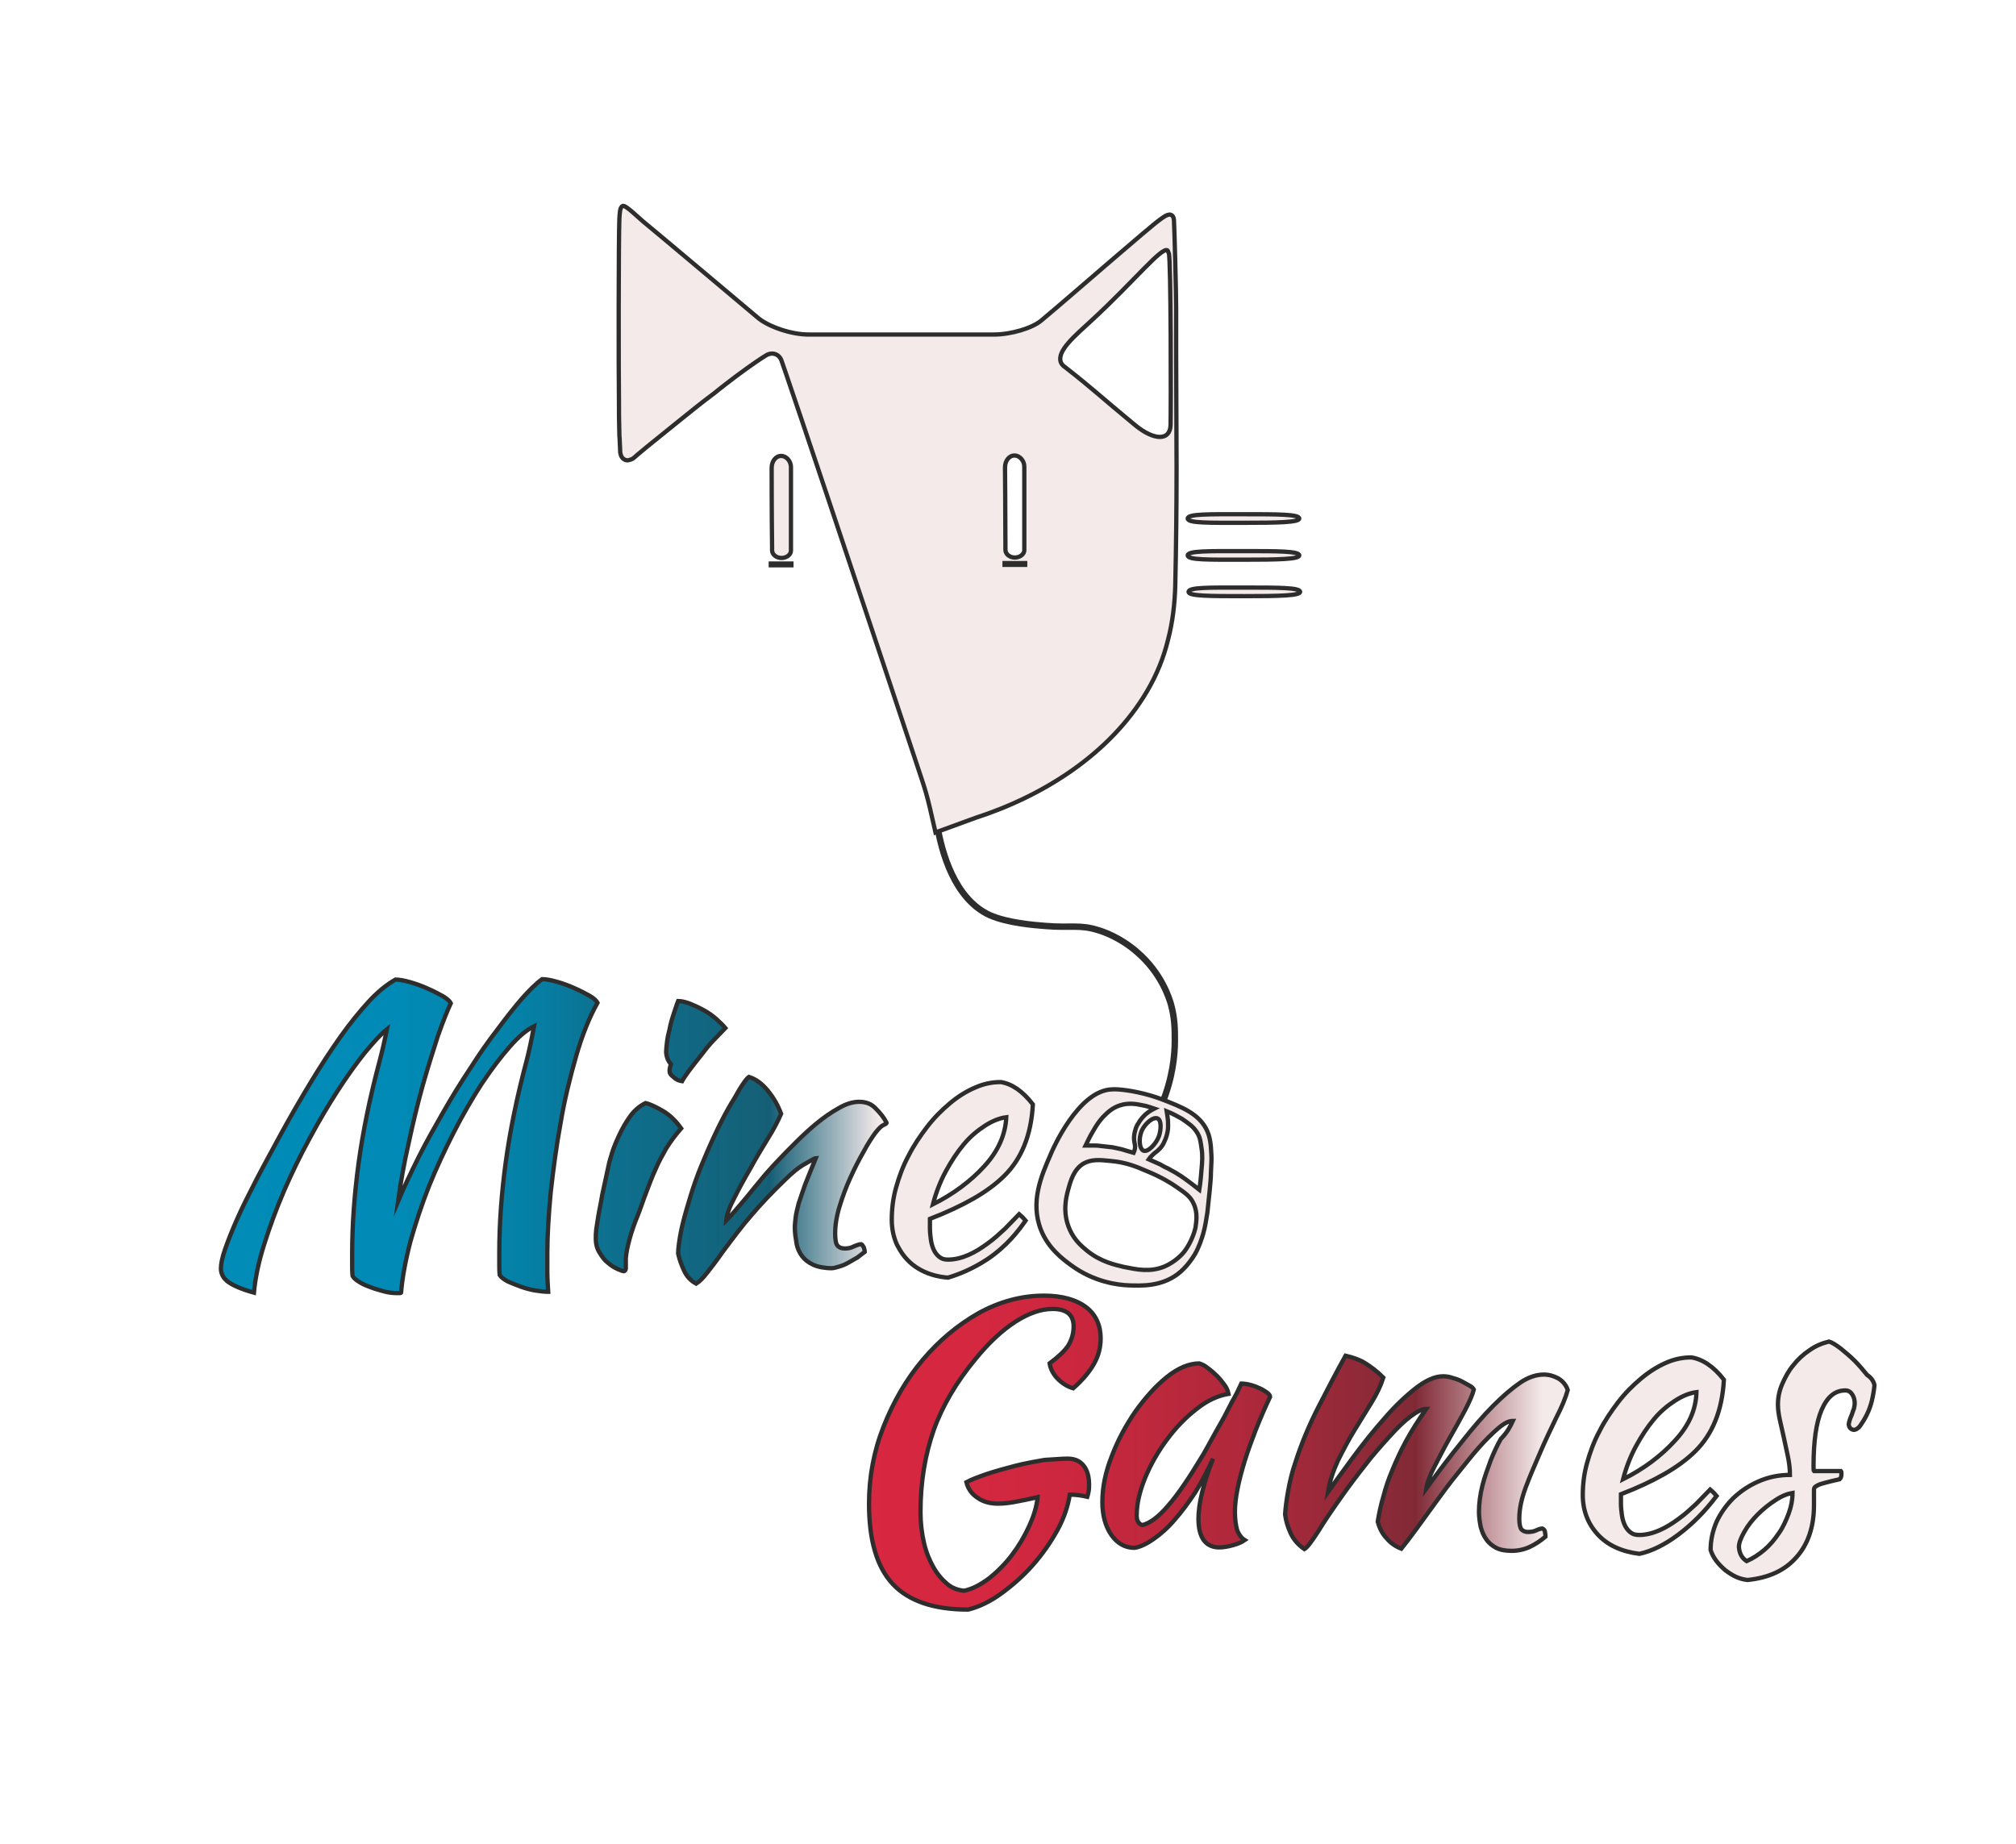 <?xml version="1.0" encoding="utf-8"?>
<!-- Generator: Adobe Illustrator 19.0.0, SVG Export Plug-In . SVG Version: 6.00 Build 0)  -->
<svg version="1.1"
	 id="svg3680" xmlns:cc="http://creativecommons.org/ns#" xmlns:svg="http://www.w3.org/2000/svg" xmlns:dc="http://purl.org/dc/elements/1.1/" xmlns:sodipodi="http://sodipodi.sourceforge.net/DTD/sodipodi-0.dtd" xmlns:inkscape="http://www.inkscape.org/namespaces/inkscape" xmlns:rdf="http://www.w3.org/1999/02/22-rdf-syntax-ns#" sodipodi:docname="LOGO MINEO GAMES 2.svg" inkscape:version="0.92.1 r15371"
	 xmlns="http://www.w3.org/2000/svg" xmlns:xlink="http://www.w3.org/1999/xlink" x="0px" y="0px" viewBox="-70 182 470 430"
	 style="enable-background:new -70 182 470 430;" xml:space="preserve">
<style type="text/css">
	.st0{fill:none;stroke:#2D2D2D;stroke-width:1.5;stroke-miterlimit:10;}
	.st1{fill:#F4EAEA;stroke:#2D2D2D;stroke-miterlimit:10;}
	.st2{fill:url(#SVGID_1_);stroke:#2D2D2D;stroke-miterlimit:10;}
	.st3{fill:url(#SVGID_2_);stroke:#2D2D2D;stroke-miterlimit:10;}
</style>
<link  rel="stylesheet" href="https://fonts.googleapis.com/css?family=Kaushan+Script"></link>
<sodipodi:namedview  objecttolerance="10" inkscape:zoom="1.9044743" borderopacity="1" bordercolor="#666666" inkscape:cx="304.99279" pagecolor="#ffffff" id="namedview3682" inkscape:cy="327.34327" showgrid="false" gridtolerance="10" guidetolerance="10" inkscape:window-width="1920" inkscape:window-height="1001" inkscape:current-layer="svg3680" inkscape:pageopacity="0" inkscape:window-y="-9" inkscape:pageshadow="2" inkscape:window-maximized="1" inkscape:window-x="-9">
	</sodipodi:namedview>
<path d="M201.7,441.1"/>
<path d="M192.9,439.9"/>
<path class="st0" d="M200.9,439.4c2.5-6.1,3-11.4,3-14.8c0-2.5,0-5.1-0.9-8.4c-0.4-1.4-2.2-7.3-7.9-12.2c-4-3.5-8-4.8-9-5.1
	c-4.4-1.4-6.4-0.5-12.4-1c-2.6-0.2-8.8-0.7-12.9-2.5c-8.4-3.8-11.3-15-12.3-20.9"/>
<path d="M193.1,445"/>
<path d="M194.7,440.6"/>
<path d="M194.3,439.5"/>
<path d="M195.2,437.6"/>
<path d="M118.3,299.3"/>
<g>
	<g>
		<path class="st1" d="M112.2,312.1c1.2,0,2.2-0.8,2.2-1.7c0,0,0,0,0-1.3c0-7,0-12.8,0-16.9c0-1.3,0-1.3,0-1.3
			c0-1.4-1.1-2.6-2.3-2.6c-1.2,0-2.2,1.2-2.2,2.8c0,0,0,11.1,0.1,18.3c0,0.9,0,0.9,0,0.9C110,311.3,111,312.1,112.2,312.1z"/>
		<path class="st1" d="M109.7,313.5c0,0.2,0,0.3,0,0.3s2.3,0,3.2,0s1.6,0,1.6,0s0-0.1,0-0.4h-4.8
			C109.7,313.5,109.7,313.5,109.7,313.5z"/>
		<path class="st1" d="M219.9,312.5c8,0,13-0.1,13-1c0-1-5-1-13-1s-13-0.1-13,1S211.9,312.5,219.9,312.5z"/>
		<path class="st1" d="M219.9,303.9c8,0,13-0.1,13-1c0-1-5-1-13-1s-13-0.1-13,1S211.9,303.9,219.9,303.9z"/>
		<path class="st1" d="M204.2,256c0-0.8,0-1.6,0-2.4c0-3.5-0.4-18.5-0.5-20c0-0.5-0.1-1.3-0.7-1.5c-0.5-0.2-1,0.1-1.4,0.3
			c-0.5,0.3-0.9,0.6-1.3,0.9c-1.9,1.3-19.7,16.8-23.6,20.1c-3.9,3.3-3.9,3.3-3.9,3.3c-2.1,1.8-7.1,3.3-11.1,3.3s-10.4,0-14.4,0
			s-10.4,0-14.4,0s-10.4,0-14.4,0s-9.3-1.8-11.8-3.9S81.4,234.8,80,233.7c-1-0.8-4.1-3.9-4.8-3.7c-0.7,0.3-0.7,1.6-0.8,2.9
			c-0.2,4.6-0.2,35.9-0.1,42.7c0,0.1,0,0.2,0,0.3c0,0,0,0,0,0.1c0,1.6,0,4.3,0.1,7.5c0.1,1,0.1,2.4,0.2,4c0.1,0.7,0.4,1.4,1.1,1.7
			c0.6,0.3,1.1,0,1.5-0.1c0.7-0.3,1-0.8,1.8-1.4c0.6-0.5,1.2-1,1.8-1.5c2.6-2.1,5.2-4.2,7.8-6.3c2.6-2.1,5.2-4.2,7.9-6.2
			c0.6-0.5,4.1-3.3,7.6-5.8s4.6-3.1,4.6-3.1c1.4-0.8,3-0.2,3.5,1.3c0,0,1.4,4,4.8,14.1s8,23.8,13,38.8c5,14.9,11.1,33.3,13.6,40.8
			c2.2,6.7,2.3,6.4,4.5,16.3l9.3-3.4c15.8-5.1,31.4-14.9,40-29.5c2.3-3.9,3.9-7.9,4.9-12c1.1-4.2,1.6-8.5,1.7-12.9
			c0.2-9.1,0.3-18,0.3-27.1s-0.1-18.1-0.1-27.1C204.2,261.4,204.2,258.7,204.2,256z M166.5,288.2c1.2,0,2.3,1.2,2.3,2.6
			c0,0,0,0,0,1.3c0,4.1,0,9.9,0,16.9c0,1.3,0,1.3,0,1.3c0,0.9-1,1.7-2.2,1.7c-1.2,0-2.2-0.8-2.2-1.8c0,0,0,0,0-0.9
			c0-7.1-0.1-18.3-0.1-18.3C164.3,289.4,165.3,288.2,166.5,288.2z M169,313.7c0,0-0.7,0-1.6,0s-3.2,0-3.2,0s0-0.1,0-0.3
			c0,0,0,0,0-0.1h4.8C169,313.6,169,313.7,169,313.7z M202.9,281.1c-0.1,3.7-3.8,3.7-8.3,0c-8-6.6-10-8.6-16.3-13.5
			c-0.3-0.2-0.8-0.6-1-1.2c-0.9-2.6,3.3-6.1,7.1-9.6c10.2-9.4,16.5-17.4,17.8-16.4c0.1,0.1,0.1,0.3,0.3,0.7
			C203,242.4,203,277.4,202.9,281.1z"/>
		<path class="st1" d="M220.1,319c-8,0-13-0.1-13,1c0,1,5,1,13,1s13-0.1,13-1C233.1,319,228.1,319,220.1,319z"/>
	</g>
	<path class="st1" d="M200.8,438.3c-1.3-0.5-2.4-0.8-2.7-0.9c-3.8-1.1-7.3-1.5-8.8-1.4c-7.9,0.2-13.9,14-14.5,15.5
		c-2,4.6-4.7,10.8-2.1,17.3c1.7,4.3,5.1,6.8,7,8.2c5.3,3.9,10.8,4.6,13.4,4.7c3,0.1,7.4,0.3,11.3-2.5c2.3-1.7,3.7-4,4.2-4.8
		c1-1.8,1.5-3.4,1.9-4.7c0.5-1.8,0.7-3.2,1-5.1c0.1-0.8,0.2-2.2,0.5-4.8c0.2-2.1,0.3-3.2,0.3-4.2c0.1-2.3,0.2-3.4,0.1-4.6
		c-0.1-1.9-0.2-3.9-1.2-5.8C209.3,441.6,205.5,440.1,200.8,438.3z M202.2,445.9c0.2-1,0.1-1.8,0.1-2.6c-0.1-0.9-0.2-1.6-0.3-2.2
		c1.5,0.6,2.7,1.3,3.6,1.8c1.4,1,2.6,1.7,3.5,3.2c0.7,1.1,0.8,2.1,1,3.5c0.3,1.8,0.2,3.1,0,5.3c-0.1,1.1-0.2,2.7-0.5,4.5
		c-2.4-1.9-4.2-3.2-5.1-3.7c-0.6-0.4-1.4-0.8-1.4-0.8c-0.3-0.2-0.7-0.4-1.1-0.6c-0.5-0.2-1-0.5-1.5-0.8c-1.1-0.5-2-0.9-2.7-1.2
		c0.2-0.3,0.5-0.6,0.9-1c0.6-0.6,0.9-0.7,1.3-1.1c0.8-0.7,1.2-1.4,1.4-1.9C201.9,447.3,202.1,446.4,202.2,445.9z M200.2,446.9
		c-0.7,1.9-2.6,3.8-3.6,3.4s-1.2-2.9-0.4-4.7c0.8-1.7,2.7-3.3,3.7-2.8C200.8,443.2,200.7,445.4,200.2,446.9z M186.6,449.2
		c-0.7-0.1-0.9-0.1-1.2-0.1c-0.2,0-0.3,0-0.4,0c-0.2,0-0.8,0-1.9,0c0.4-0.8,0.9-2,1.7-3.3c0.8-1.4,1.4-2.3,2.3-3.3
		c0.9-0.9,2.1-2.2,4.1-2.8c1.9-0.6,3.7-0.3,5.1,0c1.2,0.2,2.2,0.6,2.8,0.8c-0.6,0.3-1.3,0.7-2,1.3c-0.3,0.3-1.1,1-1.7,2.1
		c-0.3,0.4-0.6,1-0.8,1.9c-0.1,0.4-0.3,1.1-0.2,2.1c0.1,0.8,0.3,1.1,0.2,1.9c-0.1,0.4-0.2,0.8-0.3,1c-1.1-0.3-2-0.6-2.7-0.8
		c-0.7-0.2-1.4-0.3-2.3-0.5C188.3,449.4,187.5,449.3,186.6,449.2z M206.2,473.7c-0.6,0.8-2.2,2.5-4.7,3.6c-3.4,1.4-6.5,0.7-9.5,0.1
		c-2.1-0.5-5.4-1.2-8.6-3.8c-1.2-1-2.9-2.4-4-4.9c-1.8-4-0.8-7.7-0.4-9.2c0.6-2.2,1.3-4.8,3.6-6.2c1.8-1,3.6-0.9,6.4-0.6
		c3.3,0.3,5.7,1.2,8.2,2.3c3.7,1.5,6,3,7,3.7c2.2,1.5,3.3,2.3,4,3.8c1.1,2.2,0.7,4.3,0.5,5.8C208,471.2,206.5,473.3,206.2,473.7z"/>
</g>
<linearGradient id="SVGID_1_" gradientUnits="userSpaceOnUse" x1="-18.5" y1="444.9" x2="170.8" y2="444.9" gradientTransform="matrix(1 0 0 1 0 2)">
	<stop  offset="0" style="stop-color:#008CB7"/>
	<stop  offset="0.219" style="stop-color:#018AB5"/>
	<stop  offset="0.325" style="stop-color:#0385AD"/>
	<stop  offset="0.407" style="stop-color:#077CA0"/>
	<stop  offset="0.476" style="stop-color:#0D708E"/>
	<stop  offset="0.676" style="stop-color:#155F76"/>
	<stop  offset="0.81" style="stop-color:#F4EAEA"/>
	<stop  offset="0.847" style="stop-color:#F4EAEA"/>
	<stop  offset="0.861" style="stop-color:#F4EAEA"/>
	<stop  offset="1" style="stop-color:#F4EAEA"/>
</linearGradient>
<path class="st2" d="M23.5,483.4c-0.1,0.1-0.2,0.1-0.4,0.1c-0.1,0-0.4,0-0.7,0c-0.8,0-1.8-0.1-2.9-0.4c-1.1-0.3-2.2-0.6-3.2-1
	c-1.1-0.4-2-0.8-2.7-1.3c-0.8-0.5-1.2-0.9-1.4-1.3c-0.1-0.8-0.1-1.7-0.1-2.6s0-1.8,0-2.6c0-6.7,0.5-13.7,1.5-21.1
	c1-7.3,2.6-15.2,4.9-23.8c0.2-0.8,0.5-1.9,0.8-3.2c0.3-1.3,0.6-2.7,0.9-4.2c-1.4,1.1-3.1,3-5.1,5.4c-2,2.5-4.1,5.4-6.3,8.8
	s-4.4,7.1-6.6,11.2c-2.2,4-4.2,8.2-6,12.3c-1.8,4.2-3.3,8.3-4.6,12.4s-2.1,7.9-2.4,11.3c-2.9-0.8-4.9-1.7-6-2.5s-1.7-1.9-1.7-3.1
	c0-1.1,0.3-2.6,1-4.6s1.6-4.3,2.8-7c1.2-2.7,2.7-5.7,4.4-9c1.7-3.3,3.7-6.9,5.8-10.8c2.4-4.4,4.8-8.5,7.1-12.3s4.6-7.3,6.8-10.4
	s4.4-5.8,6.5-8.1c2.1-2.3,4.2-4,6.3-5.2c0.8,0,2,0.2,3.4,0.6s2.8,0.9,4.1,1.5c1.4,0.6,2.5,1.2,3.6,1.8c1,0.6,1.6,1.2,1.8,1.6
	c-0.8,1.7-1.8,4.2-3,7.6c-1.1,3.4-2.3,7.2-3.5,11.4c-1.2,4.3-2.3,8.8-3.3,13.5c-1.1,4.8-1.9,9.3-2.5,13.7c1.4-3.3,3-6.7,4.8-10.3
	c1.8-3.6,3.8-7.1,5.8-10.6s4.1-6.9,6.3-10.2c2.1-3.3,4.2-6.3,6.3-9c2-2.7,3.9-5.1,5.7-7.2c1.8-2,3.3-3.5,4.7-4.5
	c0.8,0,2,0.2,3.4,0.6c1.4,0.4,2.8,0.9,4.1,1.5c1.4,0.6,2.5,1.2,3.6,1.8c1,0.6,1.6,1.2,1.8,1.6c-1.9,3.4-3.6,7.6-5,12.5
	s-2.7,10.1-3.6,15.5c-1,5.4-1.7,10.8-2.3,16.1c-0.5,5.3-0.8,10.1-0.8,14.3c0,1.4,0,2.8,0,4.3s0.1,3.1,0.2,4.7c-0.8,0-1.8-0.1-3-0.3
	c-1.2-0.2-2.3-0.5-3.4-0.9c-1.1-0.4-2.1-0.8-3-1.2c-0.9-0.5-1.5-0.9-1.9-1.5c-0.1-0.8-0.1-1.7-0.1-2.6s0-1.8,0-2.6
	c0-6.7,0.5-13.7,1.5-21.1c1-7.3,2.6-15.2,4.9-23.8c0.2-0.8,0.5-2,0.8-3.4s0.6-2.9,0.9-4.5c-1.7,0.8-3.6,2.4-5.7,4.8
	c-2.1,2.4-4.3,5.3-6.5,8.6c-2.2,3.4-4.4,7.2-6.5,11.3c-2.1,4.1-4.1,8.4-5.8,12.6c-1.7,4.3-3.1,8.6-4.3,12.8
	C24.5,476,23.8,479.9,23.5,483.4z M68.9,470.7c0-0.5,0-1.2,0.1-2s0.3-1.9,0.5-3.2c0.2-1.3,0.6-3,0.9-4.9c0.4-1.9,0.9-4.2,1.5-6.9
	c0.1-0.6,0.4-1.6,0.8-2.9c0.4-1.3,1-2.7,1.7-4.2s1.5-2.9,2.5-4.3s2.2-2.4,3.6-3.1c1,0.2,2.4,0.9,4,1.8c1.7,1,3.1,2.4,4.3,4.1
	c-1.4,1.6-2.5,3.1-3.5,4.7c-0.9,1.6-1.8,3.2-2.5,4.9c-0.8,1.7-1.4,3.4-2.1,5.2c-0.7,1.8-1.3,3.7-2.1,5.7c-0.7,1.7-1.3,3.4-1.8,5.2
	c-0.5,1.8-0.8,3.3-0.9,4.6c0,1.1,0,1.8,0,2.3c0,0.4-0.2,0.7-0.5,0.7c-0.2,0-0.7-0.2-1.4-0.5c-0.7-0.3-1.5-0.8-2.2-1.4
	c-0.8-0.6-1.4-1.4-2-2.4C69.2,473.2,68.9,472.1,68.9,470.7z M86.1,431.7c0-0.4,0.1-0.9,0.3-1.6c-0.3-0.3-0.6-0.8-0.8-1.3
	c-0.2-0.6-0.3-1.1-0.3-1.6s0.1-1.3,0.2-2.2c0.1-0.9,0.3-1.9,0.6-3c0.2-1.1,0.5-2.2,0.9-3.4c0.4-1.2,0.7-2.2,1.1-3.2
	c0.7,0,1.6,0.2,2.7,0.6c1,0.4,2.1,0.9,3.2,1.5c1.1,0.6,2.1,1.3,3,2.1c0.9,0.8,1.6,1.5,2.1,2.1c-0.7,0.7-1.5,1.6-2.6,2.7
	c-1.1,1.1-2.1,2.4-3.1,3.7c-1,1.3-2,2.5-2.8,3.6s-1.4,2-1.6,2.4c-0.7-0.1-1.4-0.4-1.9-0.9C86.3,432.6,86.1,432.2,86.1,431.7z
	 M104.6,433.1c1.6,0.5,3,1.5,4.4,3.2c1.4,1.7,2.4,3.5,3.1,5.4c-0.7,1.6-1.7,3.6-3.1,5.8c-1.4,2.3-2.8,4.6-4.1,7
	c-1.4,2.4-2.6,4.6-3.7,6.8c-1.1,2.1-1.8,3.9-1.9,5.3c1-1,2-2.2,3.2-3.6c1.2-1.4,2.3-2.7,3.4-4.1c1.1-1.3,2.1-2.6,3.1-3.7
	s1.7-1.9,2.3-2.5c1.1-1.2,2.5-2.6,4.1-4.2s3.2-3.1,4.9-4.5c1.7-1.4,3.4-2.6,5.2-3.6c1.7-1,3.3-1.5,4.8-1.5c1.6,0,2.9,0.5,3.9,1.6
	c1,1,1.9,2.1,2.5,3.3c0,0.1-0.2,0.3-0.7,0.5s-1.1,0.8-1.9,1.8c-0.8,1.1-1.8,2.6-2.8,4.5c-1.1,1.9-2.1,3.9-3.1,6.1s-1.8,4.4-2.5,6.7
	c-0.7,2.3-1,4.4-1,6.2c0,1.5,0.2,2.5,0.6,2.9s0.9,0.6,1.7,0.6c0.7,0,1.3-0.1,2.1-0.5c0.7-0.3,1.3-0.5,1.7-0.5
	c0.2,0.1,0.4,0.4,0.6,0.8c0.1,0.4,0.2,0.7,0.2,1c-0.5,0.4-1.1,0.8-1.7,1.3c-0.7,0.4-1.4,0.8-2.1,1.2c-0.7,0.4-1.4,0.7-2.1,0.9
	c-0.7,0.2-1.3,0.4-1.8,0.4c-1.7,0-3.2-0.3-4.3-0.8s-2-1.2-2.6-2s-1.1-1.8-1.3-3c-0.2-1.2-0.4-2.4-0.4-3.7c0-0.7,0.1-1.5,0.2-2.4
	c0.1-0.9,0.4-2,0.7-3.2c0.4-1.2,0.9-2.7,1.5-4.4c0.7-1.7,1.5-3.8,2.5-6.2c-0.1,0-0.9,0.4-2.4,1.3c-1.5,0.8-3.1,2.1-4.9,3.9
	c-2.8,2.7-5.4,5.4-7.6,8c-2.3,2.6-4.5,5.6-6.9,8.8c-1.3,1.9-2.5,3.4-3.5,4.7c-1,1.3-1.8,2.1-2.6,2.6c-1.3-0.7-2.2-1.7-2.8-3
	c-0.6-1.3-1.1-2.6-1.4-4c0-1.1,0.2-2.6,0.5-4.3c0.3-1.7,0.8-3.7,1.4-5.8c0.6-2.1,1.3-4.4,2.1-6.7c0.8-2.3,1.8-4.7,2.8-7
	c2.3-5.3,4.4-9.4,6.3-12.4C102.9,435,104.1,433.4,104.6,433.1z M170.8,439.5c-0.2,3.7-0.9,6.9-2,9.6c-1.1,2.7-2.6,5-4.6,7
	s-4.5,3.8-7.3,5.4s-6.2,3.2-10.1,4.7c0,0.4,0,0.7,0,1.1s0,0.8,0,1.2c0,0.8,0.1,1.6,0.2,2.4c0.1,0.8,0.3,1.6,0.6,2.3
	c0.3,0.7,0.7,1.3,1.3,1.8s1.2,0.7,2.1,0.7c1.6,0,3.2-0.4,4.8-1.1c1.6-0.7,3-1.6,4.5-2.7c1.4-1,2.7-2.2,4-3.4
	c1.2-1.2,2.3-2.4,3.3-3.4c0.6,0.5,1.1,1,1.5,1.5c-1.6,2.3-4.3,5.9-8.9,9c-3.5,2.3-6.8,3.6-9.2,4.3c-1.4-0.1-6.2-0.6-9.6-4.3
	c-1.4-1.5-2.1-3.1-2.3-3.4c-0.8-1.8-1.2-3.7-1.2-5.8c0-2.5,0.3-5,1-7.5c0.7-2.5,1.6-5,2.9-7.4c1.2-2.4,2.7-4.6,4.3-6.7
	c1.6-2.1,3.4-3.9,5.3-5.5s3.8-2.8,5.9-3.7c2-0.9,4-1.3,6-1.3C165.9,434.7,168.4,436.4,170.8,439.5z M164.6,442.5
	c-1.6,0.2-3.3,0.9-5,2s-3.4,2.5-4.9,4.3s-2.9,3.9-4.2,6.3c-1.3,2.4-2.3,5-3,7.7c4.8-2.4,8.8-5.4,12-8.9
	C162.7,450.4,164.4,446.6,164.6,442.5z"/>
<linearGradient id="SVGID_2_" gradientUnits="userSpaceOnUse" x1="132.571" y1="518.7" x2="366.971" y2="518.7" gradientTransform="matrix(1 0 0 1 0 2)">
	<stop  offset="0" style="stop-color:#D82740"/>
	<stop  offset="0.114" style="stop-color:#D42740"/>
	<stop  offset="0.217" style="stop-color:#C9273E"/>
	<stop  offset="0.316" style="stop-color:#B7283C"/>
	<stop  offset="0.32" style="stop-color:#B6283C"/>
	<stop  offset="0.368" style="stop-color:#B0283B"/>
	<stop  offset="0.434" style="stop-color:#9E2939"/>
	<stop  offset="0.544" style="stop-color:#812A36"/>
	<stop  offset="0.67" style="stop-color:#F4EAEA"/>
	<stop  offset="0.682" style="stop-color:#F4EAEA"/>
	<stop  offset="1" style="stop-color:#F4EAEA"/>
</linearGradient>
<path class="st3" d="M178.9,522.1c1.6,0,2.8,0.5,3.7,1.6c0.9,1.1,1.3,2.6,1.3,4.5c0,0.5,0,1-0.1,1.5c-0.1,0.5-0.2,1-0.3,1.3
	c-1.3-0.3-2.6-0.5-4.1-0.5c-0.4,2.6-1.3,5.4-2.9,8.3c-1.6,2.9-3.5,5.6-5.7,8.1s-4.7,4.7-7.3,6.6c-2.6,1.9-5.3,3.2-7.8,3.8
	c-8,0-13.9-2-17.6-6s-5.5-10.2-5.5-18.7c0-6.2,1.1-12.2,3.4-18c2.3-5.8,5.3-11,9.1-15.5c3.8-4.5,8.1-8.1,13-10.9
	c4.9-2.7,10-4.1,15.3-4.1c4.1,0,7.4,0.9,9.7,2.6s3.5,4.2,3.5,7.4c0,2.1-0.5,4-1.5,5.8s-2.6,3.8-4.9,5.8c-1.4-0.4-2.6-1.2-3.6-2.2
	s-1.7-2.3-1.9-3.6c2-1.5,3.5-2.9,4.3-4.1c0.8-1.3,1.3-2.8,1.3-4.5c0-2.8-1.7-4.1-4.9-4.1c-2.7,0-5.6,1-8.7,3c-3.1,2-6.2,4.9-9.3,8.7
	c-4.4,5.3-7.7,10.9-9.7,16.5c-2,5.7-3.1,12.1-3.1,19.1c0,2.6,0.3,5,0.8,7.2c0.5,2.2,1.3,4.1,2.2,5.7s2,2.9,3.2,3.9s2.6,1.5,4,1.6
	c1.9-0.4,3.8-1.4,5.8-2.9c1.9-1.5,3.7-3.3,5.3-5.4c1.6-2.1,2.9-4.3,4-6.7c1.1-2.4,1.8-4.6,2-6.8c-1.7,0.4-3.3,0.7-4.8,1
	c-1.5,0.3-3,0.5-4.4,0.5c-1.8,0-3.4-0.4-4.7-1.3c-1.4-0.9-2.3-2.1-2.7-3.7c1.1-0.6,2.7-1.2,4.7-1.9c2.1-0.7,4.3-1.3,6.6-1.9
	c2.3-0.6,4.6-1,6.9-1.4C175.6,522.3,177.4,522.1,178.9,522.1z M219.4,504.6c0.6,0,1.3,0.1,2.1,0.3c0.8,0.2,1.5,0.5,2.2,0.8
	s1.2,0.7,1.7,1c0.5,0.4,0.7,0.7,0.7,1c-1.2,2.5-2.3,5.1-3.3,7.6c-1,2.6-1.9,5-2.6,7.3c-0.7,2.3-1.3,4.5-1.7,6.6
	c-0.4,2-0.6,3.8-0.6,5.3c0,1.7,0.2,3.1,0.5,4.2c0.4,1.1,1,1.9,1.8,2.4c-0.7,0.5-1.7,0.9-2.8,1.2c-1.1,0.3-2.2,0.5-3.1,0.5
	c-3.2,0-4.9-2.2-4.9-6.7c0-3.4,1.1-8.1,3.4-14c-1.2,2.7-2.6,5.3-4.1,7.8c-1.6,2.4-3.2,4.6-4.8,6.4c-1.6,1.9-3.3,3.4-4.9,4.5
	c-1.7,1.2-3.2,1.9-4.5,2.1c-2.2,0-4-1-5.4-3s-2.1-4.6-2.1-7.7c0-3.4,0.7-6.9,2.2-10.7c1.4-3.7,3.3-7.2,5.5-10.4
	c2.3-3.2,4.7-5.9,7.3-8s5.2-3.2,7.6-3.2c0.6,0.2,1.3,0.5,2,1.1c0.7,0.5,1.5,1.2,2.2,1.9c0.7,0.7,1.3,1.5,1.8,2.2s0.7,1.4,0.8,1.9
	c-2.4,0.4-4.9,1.5-7.4,3.5c-2.6,2-4.9,4.4-6.9,7.1c-2.1,2.8-3.8,5.8-5.1,8.9c-1.3,3.2-2,6.1-2,8.9c0,1.1,0.4,1.9,1.3,2.2
	c1.7-0.4,3.7-1.8,6-4.5c2.3-2.6,5-6.6,8.3-12.1c0.6-1.1,1.3-2.3,2-3.6c0.7-1.3,1.5-2.7,2.3-4.1c0.8-1.4,1.5-2.9,2.3-4.4
	C218.1,507.4,218.8,505.9,219.4,504.6z M282.7,513.3c-1,0-2.1,0.6-3.5,1.8c-1.4,1.2-2.9,2.7-4.5,4.5c-1.6,1.8-3.2,3.9-5,6.1
	c-1.8,2.2-3.4,4.4-5,6.6s-3.1,4.3-4.5,6.2s-2.6,3.5-3.5,4.6c-1.3-0.5-2.5-1.3-3.4-2.4c-1-1-1.7-2.4-2.1-3.9c0.3-1.9,0.7-3.8,1.3-5.8
	c0.5-2,1.2-4.1,2.1-6.2c0.9-2.2,1.9-4.4,3.2-6.8c1.3-2.4,2.9-4.9,4.7-7.5c-0.9,0-2.1,0.6-3.7,1.8c-1.6,1.2-3.2,2.8-5,4.8
	s-3.7,4.1-5.6,6.6c-1.9,2.4-3.7,4.8-5.4,7.2c-2.2,3.1-4.1,5.9-5.5,8.2c-1.5,2.3-2.5,3.7-3.2,4.1c-1.6-1.1-2.6-2.4-3.2-3.7
	c-0.6-1.3-1.1-2.8-1.3-4.4c0.1-1.4,0.3-3.2,0.7-5.4c0.4-2.2,0.9-4.4,1.7-6.7c1.4-4.4,3.2-8.7,5.4-13c2.2-4.3,4.3-8.3,6.3-11.9
	c1.7,0.4,3.2,0.9,4.5,1.7c1.3,0.8,2.8,1.9,4.3,3.4c-0.6,1.9-1.5,3.8-2.8,5.9s-2.6,4.2-4,6.5s-2.6,4.6-3.8,7
	c-1.1,2.4-1.9,4.8-2.3,7.3c1.7-2.4,3.7-5.2,6-8.3s4.7-6.1,7.1-8.8c2.4-2.8,4.8-5.1,7.2-7s4.6-2.9,6.5-2.9c0.7,0,1.5,0.1,2.3,0.4
	c0.8,0.2,1.6,0.5,2.3,0.9c0.7,0.4,1.3,0.7,1.8,1s0.7,0.6,0.8,0.8c-0.3,1.2-1,2.8-2.1,4.9s-2.3,4.2-3.6,6.5c-1.3,2.3-2.4,4.5-3.5,6.6
	s-1.7,3.8-1.9,5.1c2.9-4,5.7-7.7,8.3-10.9c2.6-3.3,5-6.1,7.3-8.4c2.3-2.3,4.4-4.1,6.3-5.4c1.9-1.3,3.8-1.9,5.5-1.9
	c1.2,0,2.3,0.3,3.4,0.9c1,0.6,1.8,1.5,2.2,2.7c-0.5,1.8-1.4,4-2.7,6.5c-1.2,2.5-2.5,5.2-3.7,8c-1.2,2.8-2.4,5.5-3.4,8.2
	c-1,2.7-1.5,5.1-1.5,7.3c0,1.3,0.2,2.1,0.5,2.5c0.4,0.4,0.9,0.6,1.5,0.6c0.7,0,1.4-0.1,2-0.4s1.1-0.4,1.4-0.4
	c0.4,0.2,0.6,0.5,0.6,0.9c0.1,0.4,0.1,0.7,0.1,1c-1.2,1-2.4,1.8-3.7,2.4c-1.3,0.6-2.7,0.9-4.2,0.9c-1.4,0-2.6-0.2-3.6-0.7
	c-0.9-0.5-1.7-1.1-2.3-2c-0.6-0.8-1-1.8-1.3-2.9c-0.2-1.1-0.4-2.2-0.4-3.5c0-2,0.3-4.1,0.8-6.1s1.2-3.9,1.9-5.8
	c0.7-1.8,1.5-3.5,2.4-5.1C281.4,516,282.1,514.6,282.7,513.3z M331.9,503.7c-0.2,3.7-0.9,6.9-2,9.6s-2.6,5-4.6,7s-4.5,3.8-7.3,5.4
	s-6.2,3.2-10.1,4.7c0,0.4,0,0.7,0,1.1s0,0.8,0,1.2c0,0.8,0.1,1.6,0.2,2.4c0.1,0.8,0.3,1.6,0.6,2.3c0.3,0.7,0.7,1.3,1.3,1.8
	s1.2,0.7,2.1,0.7c1.6,0,3.2-0.4,4.8-1.1c1.6-0.7,3-1.6,4.5-2.7c1.4-1,2.7-2.2,4-3.4c1.2-1.2,2.3-2.4,3.3-3.4c0.6,0.5,1.1,1,1.5,1.5
	c-2.7,3.6-5.7,6.6-8.9,9c-3.2,2.4-6.3,3.9-9.1,4.5c-4.1-0.5-7.4-2-9.7-4.5c-2.3-2.5-3.5-5.6-3.5-9.2c0-2.5,0.3-5,1-7.5
	c0.7-2.5,1.6-5,2.9-7.4c1.2-2.4,2.7-4.6,4.3-6.7s3.4-3.9,5.3-5.5s3.8-2.8,5.8-3.7c2-0.9,4-1.3,6-1.3
	C326.9,498.9,329.5,500.6,331.9,503.7z M325.5,506.6c-1.6,0.2-3.3,0.9-5,2s-3.4,2.5-4.9,4.3c-1.5,1.8-2.9,3.9-4.2,6.3
	c-1.3,2.4-2.3,5-3,7.7c4.8-2.4,8.8-5.4,12-8.9C323.6,514.6,325.4,510.8,325.5,506.6z M367,505c-0.1,1.1-0.3,2.3-0.6,3.6
	c-0.3,1.2-0.7,2.3-1.2,3.3c-0.5,1-1,1.8-1.5,2.5s-1.1,1-1.5,1c-0.7-0.1-1.1-0.5-1.2-1.3c0-0.2,0.1-0.5,0.2-0.9s0.3-0.8,0.5-1.3
	c0.2-0.5,0.3-1,0.5-1.4c0.1-0.5,0.2-0.9,0.2-1.3c0-0.8-0.2-1.5-0.6-2.1s-0.9-0.9-1.6-0.9c-2.4,0-4.2,1.5-5.5,4.5s-1.9,7.4-1.9,13.2
	c0,0.6,0,1,0.1,1.1c1.3,0,2.4,0,3.4,0s2,0,2.9,0c0.1,0.1,0.1,0.4,0.1,0.7c0,0.5-0.1,0.9-0.4,1.2c-1.4,0.3-2.5,0.6-3.3,0.8
	c-0.8,0.2-1.4,0.4-1.8,0.6s-0.7,0.4-0.8,0.6s-0.1,0.5-0.1,0.9c0,0.5,0,1,0,1.4c0,0.5,0,1.1,0,1.8c0,5-1.4,9.1-4.1,12.1
	c-2.7,3.1-6.5,4.8-11.4,5.3c-0.8-0.1-1.7-0.3-2.6-0.7s-1.8-1-2.6-1.6c-0.8-0.7-1.5-1.4-2.1-2.2c-0.6-0.8-1-1.6-1.3-2.5
	c0-2.3,0.5-4.5,1.4-6.6c1-2.1,2.3-3.9,3.9-5.5c1.7-1.6,3.6-2.9,5.9-3.9s4.7-1.5,7.3-1.5c0-1.5-0.2-3-0.5-4.4s-0.6-2.8-0.9-4.2
	s-0.6-2.7-0.9-4c-0.3-1.3-0.5-2.6-0.5-3.8c0-1.6,0.3-3.2,1-4.8c0.7-1.6,1.5-3.1,2.6-4.4c1.1-1.4,2.3-2.5,3.8-3.5
	c1.4-1,2.9-1.6,4.5-2c0.7,0.2,1.5,0.7,2.7,1.6c1.1,0.9,2.2,1.8,3.3,2.9s2,2.2,2.9,3.3C366.4,503.3,366.9,504.3,367,505z M337.2,546
	c1.4-0.6,2.8-1.5,4.1-2.6c1.3-1.1,2.4-2.4,3.4-3.9c1-1.4,1.7-3,2.3-4.6c0.6-1.6,0.9-3.2,0.9-4.8c-1.2,0.2-2.5,0.7-4,1.7
	c-1.4,0.9-2.8,2-4.1,3.3c-1.3,1.3-2.3,2.6-3.1,4c-0.8,1.4-1.3,2.6-1.3,3.6C335.5,544.1,336,545.2,337.2,546z"/>
</svg>
